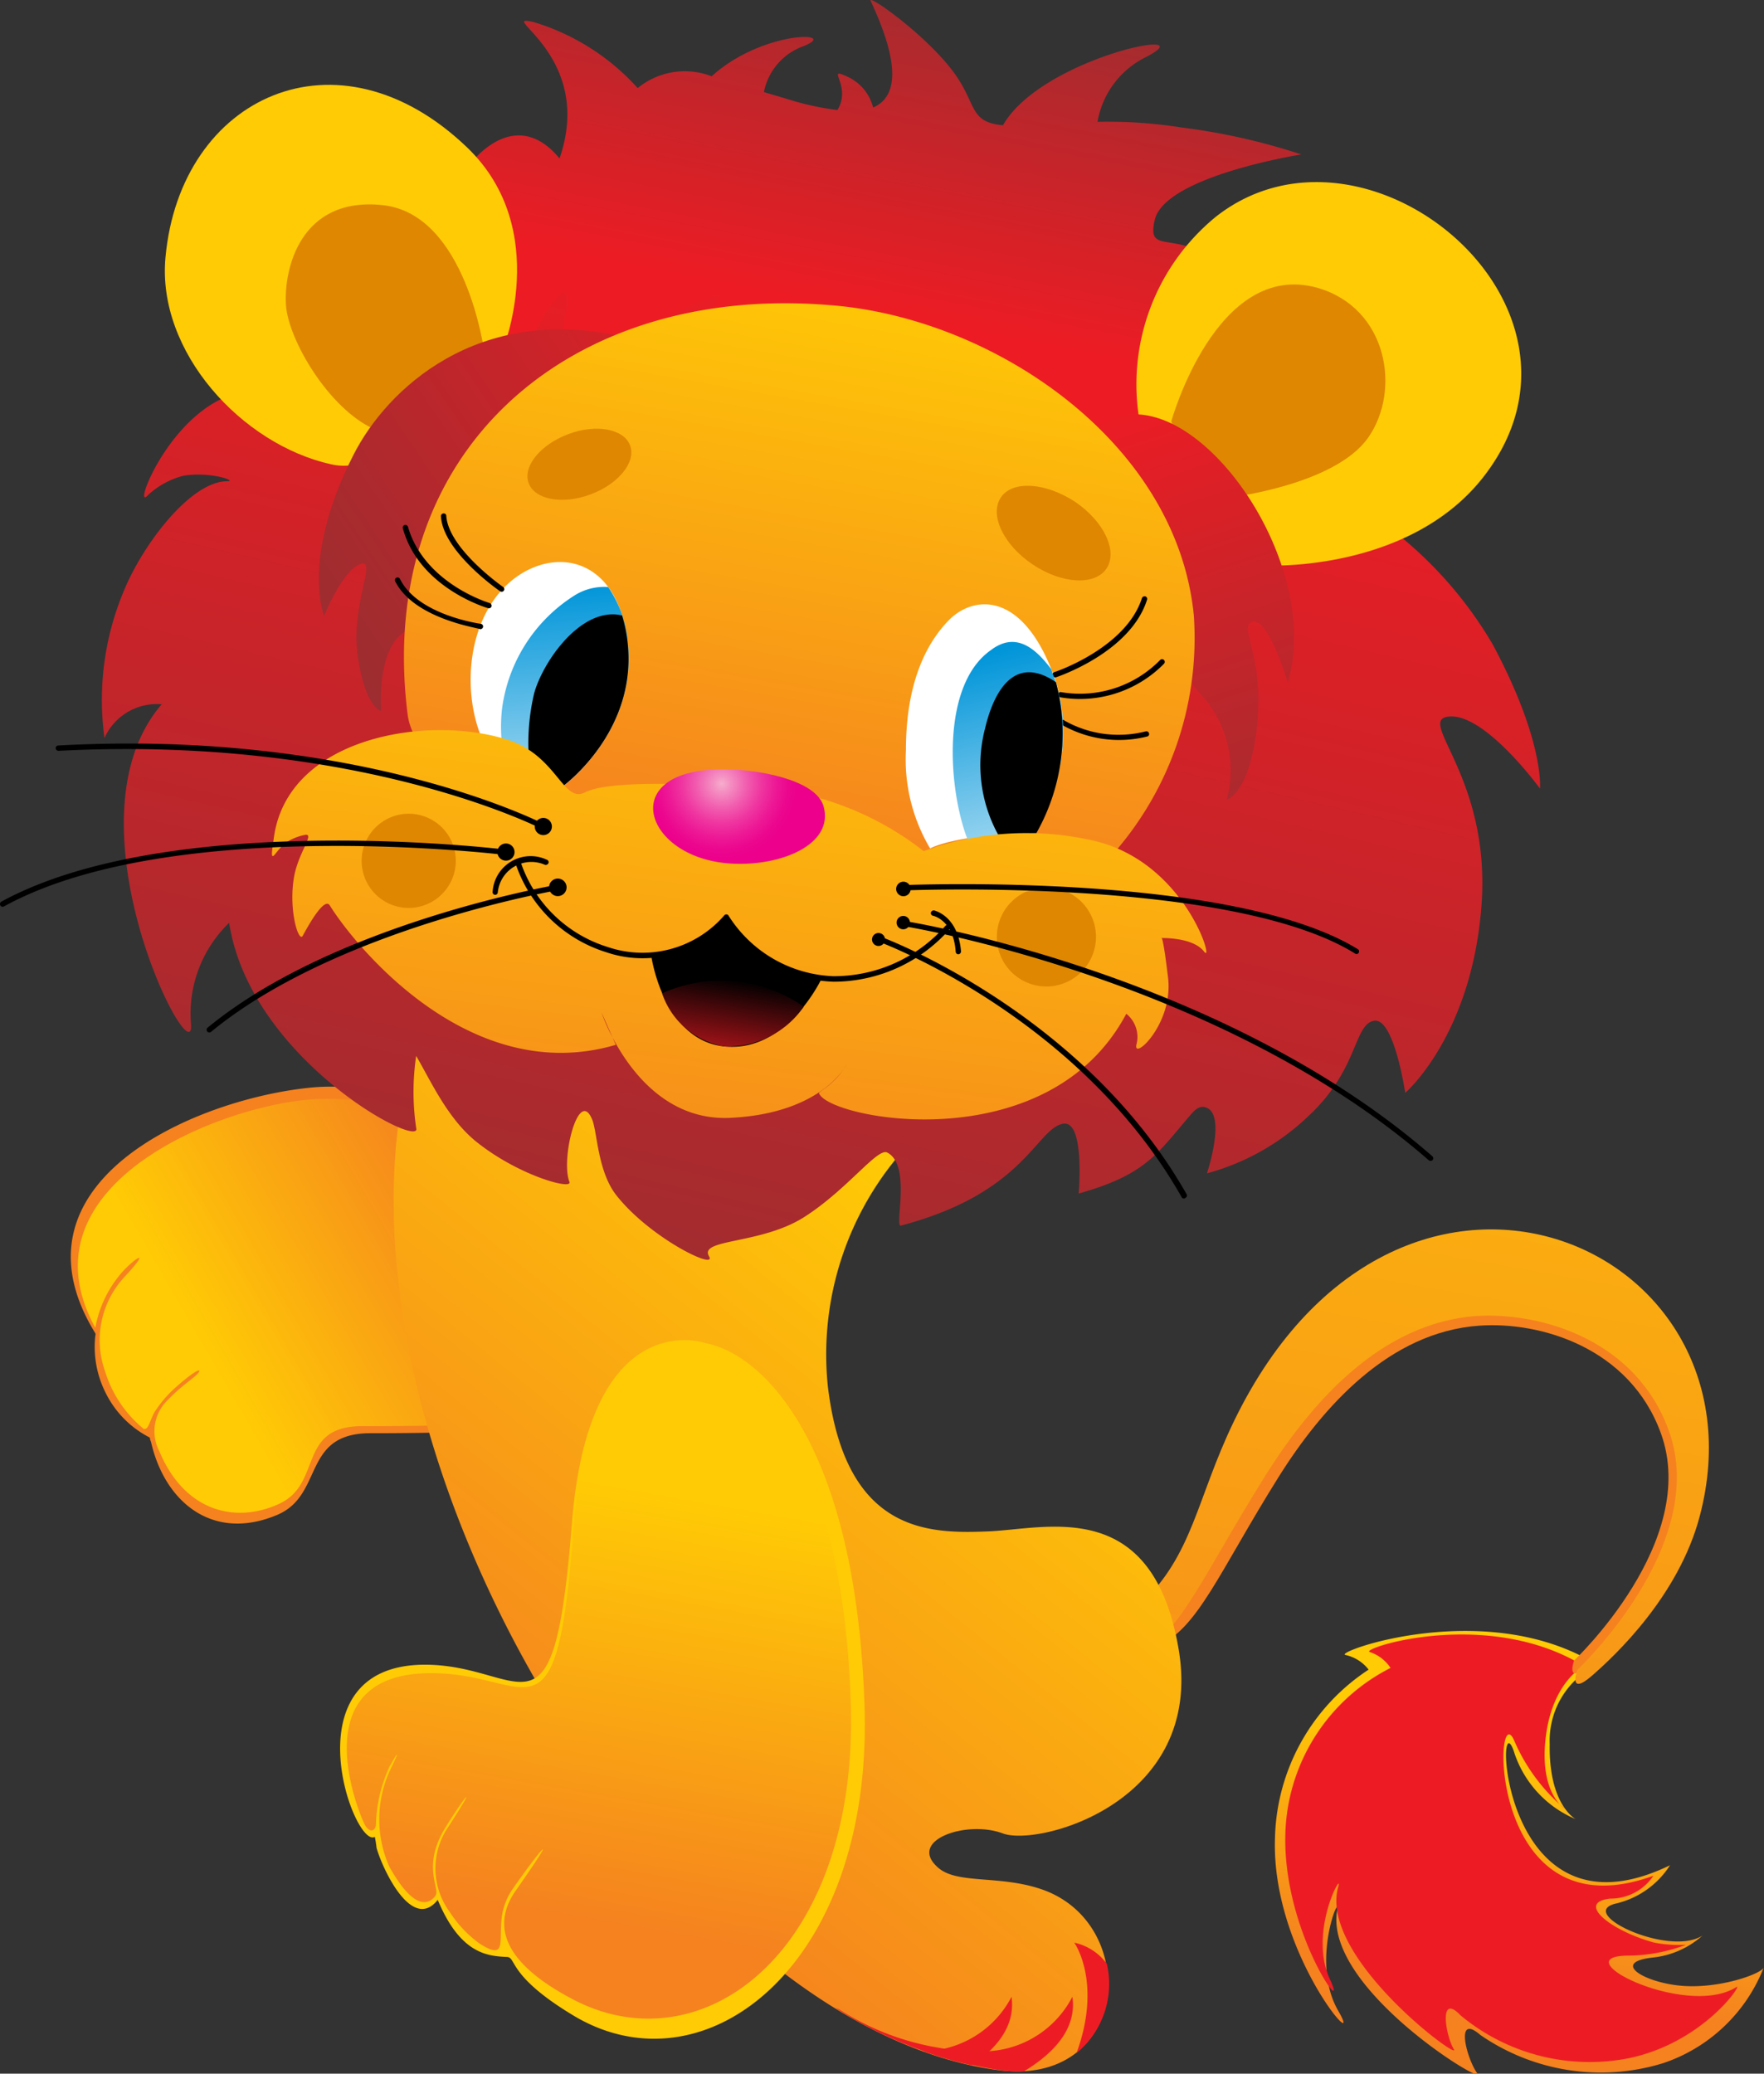 <svg xmlns="http://www.w3.org/2000/svg" xmlns:xlink="http://www.w3.org/1999/xlink" viewBox="0 0 92.53 108.76" xmlns:v="https://vecta.io/nano"><rect x="0" y="0" width="92.53" height="108.76" fill="#333333" stroke="none"/><style><![CDATA[.V{fill-rule:evenodd}.W{fill:#df8701}.X{fill:#ffcb05}]]></style><defs><linearGradient id="A" x1="78.91" y1="103.97" x2="81.17" y2="91.13" xlink:href="#P"><stop offset="0" stop-color="#f5821f"/><stop offset="1" stop-color="#ffcb05"/></linearGradient><linearGradient id="B" x1="69.14" y1="109.58" x2="83.1" y2="30.37" xlink:href="#A"/><linearGradient id="C" x1="25" y1="63.44" x2="11.07" y2="71.48" xlink:href="#A"/><linearGradient id="D" x1="27.06" y1="95.17" x2="52.03" y2="64.34" xlink:href="#A"/><linearGradient id="E" x1="29.89" y1="100.56" x2="33.85" y2="78.13" xlink:href="#A"/><linearGradient id="F" x1="48.34" y1="15.53" x2="35.81" y2="69.81" xlink:href="#P"><stop offset="0" stop-color="#ed1c24"/><stop offset="1" stop-color="#9d2d30"/></linearGradient><linearGradient id="G" x1="46.15" y1="16.44" x2="49.63" y2="-1.73" xlink:href="#F"/><linearGradient id="H" x1="59.84" y1="20.7" x2="68.09" y2="46.1" xlink:href="#F"/><linearGradient id="I" x1="41.74" y1="14.5" x2="16.38" y2="31.61" xlink:href="#F"/><linearGradient id="J" x1="39.98" y1="44.93" x2="45.44" y2="13.92" xlink:href="#A"/><linearGradient id="K" x1="29.23" y1="30.74" x2="30.39" y2="47.29" xlink:href="#P"><stop offset="0" stop-color="#0095d9"/><stop offset="1" stop-color="#fff"/></linearGradient><linearGradient id="L" x1="51.65" y1="34.29" x2="55.62" y2="50.21" xlink:href="#K"/><linearGradient id="M" x1="36.47" y1="65.88" x2="40.74" y2="31.06" xlink:href="#A"/><radialGradient id="N" cx="54.67" cy="41.1" r="3.97" gradientTransform="matrix(-1, 0, 0, 1, 92.53, 0)" xlink:href="#P"><stop offset="0" stop-color="#f6adcd"/><stop offset=".11" stop-color="#f490c2"/><stop offset=".33" stop-color="#f15daf"/><stop offset=".53" stop-color="#ef35a0"/><stop offset=".72" stop-color="#ed1895"/><stop offset=".88" stop-color="#ec068e"/><stop offset="1" stop-color="#ec008c"/></radialGradient><linearGradient id="O" x1="38.62" y1="51.35" x2="37.76" y2="56.76" xlink:href="#P"><stop offset="0"/><stop offset="1" stop-color="#ed1c24"/></linearGradient><linearGradient id="P" gradientUnits="userSpaceOnUse"/></defs><g class="V"><path d="M83.78 87.32a4.41 4.41 0 0 0-2.49 4.15c-.06 3.2 1.36 3.94 1.36 3.94a5.72 5.72 0 0 1-3.25-3.58c-1-2.82-.76 10.34 8.2 6a4.61 4.61 0 0 1-2.8 2c-2.22.48 2.73 2.83 4.5 1.69a4.64 4.64 0 0 1-2.59 1.15c-2.25.24-.47 1.31 1.48 1.48s4.11-.59 4.32-.94a8.6 8.6 0 0 1-5.27 5 11.11 11.11 0 0 1-9.59-1.48c-1.36-1.18-.71 1.25-.17 2s-8.06-4.47-7.34-8.54c.17-1-1.42 2.73.06 5.28s-3.56-3-3.32-9.13a10.86 10.86 0 0 1 4.91-8.77 2.1 2.1 0 0 0-1.22-.77c-.65-.14 7.43-3.07 13.21.52z" fill="url(#A)"/><path d="M83.08 87.38s-1.65.81-2 3.75 1 3.74 1 3.74a9.68 9.68 0 0 1-2.65-3.57c-1.09-2.53-1.49 10.28 7.3 7.08a2.71 2.71 0 0 1-2.27 1.2c-1.81.2 0 1.67 2.28 2.3a6.62 6.62 0 0 0 1.7.12 8.76 8.76 0 0 1-3 .57c-3.59 0 3 3.32 5.64 1.65.38-.25-1.7 2.91-5.64 3.73a10.59 10.59 0 0 1-8.83-2.25c-1.16-1.22-.78 1.08-.35 1.78s-7.12-4.85-6.06-8.53c.26-.91-1.59 2.38-.44 4.86s-3-3.11-2.25-8.71a10.07 10.07 0 0 1 5.43-7.62 2.09 2.09 0 0 0-1.08-.83c-.66-.15 6.14-2.4 11.22.73z" fill="#ed1c24"/><path d="M65.17 75.44c7.94-17.79 27.14-9.86 23.49 4-1 4-4.2 6.93-5.38 7.94s-.71-.29-.71-.29 6.62-6.23 4.55-11.92c-1.63-4.49-6.32-5.87-9.53-5.64-4.7.33-8.2 4.23-10.53 7.95-3.08 4.92-4.26 8-6.33 8.83-1.91.82-1-1.49-.39-2 2.94-2.48 3.16-5.14 4.83-8.87z" fill="#f5821f"/><path d="M64.36 75.33c8.39-18.78 28.64-10.41 24.8 4.19-1.1 4.18-4.44 7.32-5.68 8.39s-.75-.32-.75-.32 7-6.56 4.8-12.57c-1.72-4.74-6.67-6.2-10.06-6-5 .35-8.65 4.47-11.11 8.4-3.25 5.19-4.5 8.38-6.68 9.32-2 .87-1-1.58-.41-2.11 3.1-2.56 3.34-5.37 5.09-9.3z" fill="url(#B)"/><path d="M30.38 62.58s-7.33-6.24-14.15-5.53C10.06 57.69.17 62.08 5 69.93a.16.16 0 0 1 0 .12 5.36 5.36 0 0 0 .54 3 5.23 5.23 0 0 0 2.32 2.35c0 0 0 .09.06.22.71 3.14 3.22 5.27 6.63 3.83 2.46-1.05 1.27-4.28 4.88-4.28s8.38-.09 9.37-.53 5.37-6.7 1.58-12.06z" fill="#f5821f"/><path d="M28.12 61.58S22 56.9 15.66 57.73C10.45 58.41 1.13 62.58 5 69.64a6.07 6.07 0 0 1 1.41-2.92c.71-.78 1.53-1.27.17.2a4.88 4.88 0 0 0-1.07 5 6.29 6.29 0 0 0 2 3c.28.16.35-.47.63-.91a6.17 6.17 0 0 1 .95-1.13c1-.91 1.49-1.16 1.34-.91s-.87.66-1.6 1.43a2.27 2.27 0 0 0-.47 2.72c1.33 3.17 4 3.81 6.29 2.75s.92-4.07 4.35-4.07 8.29-.06 9.23-.48 3.5-7.64-.11-12.74z" fill="url(#C)"/><path d="M47.68 60a16.2 16.2 0 0 0-4.25 12.76c.94 7.68 5.31 7.68 8.39 7.56s8.62-1.89 10 6.15-7.33 10.4-9.22 9.69-5 .35-3.42 1.77c1 .93 3.28.38 5.54 1.19 5.15 1.86 4.51 10.33-2.32 9.46-18.62-2.38-38.86-37.44-29.3-57.33C27.29 42.54 47.68 60 47.68 60z" fill="url(#D)"/><path d="M37 70.44s-6.09-2.11-7 9.45-2.3 7.83-7 7.45c-8.17-.64-4.47 9.67-3.34 9a5.28 5.28 0 0 1 .09.57c.27 1 1.78 4.33 3.13 2.83.1-.1.06-.14.12 0 1.18 2.75 2.58 2.85 3.58 2.9.53 0 0 1 3.63 3.15 6.91 4 15.57-2.8 15.14-16.28S40.21 71.08 37 70.44z" class="X"/><path d="M36.69,71.34s-5.79-2-6.62,9-2.13,7.8-6.61,7.45c-7.88-.62-4.69,7.21-4.32,7.92.21.39.53.39.58,0a7.68,7.68,0,0,1,.72-3.07c.49-.87.48-.75.12,0a6.12,6.12,0,0,0-.14,5.26c1.37,2.46,2.14,1.91,2.42,1.53s-.76-1.53.55-3.62c1-1.62,1.79-2.55,0,.2a3.86,3.86,0,0,0,.2,4.27,6.18,6.18,0,0,0,1.57,1.66c1.43.91,1-.11,1.16-1.39a3.39,3.39,0,0,1,.52-1.4c1.38-2,2.76-3.63.22,0-1.78,2.54.63,4.51,3.16,5.8C37,108.34,45,102.24,44.63,89.44S39.78,72,36.69,71.34Z" fill="url(#E)"/><g fill="#ed1c24"><path d="M56.35 101.89s1.48 2.06.12 5.79a4.7 4.7 0 0 0 1.59-4.68 2.87 2.87 0 0 0-1.71-1.11zm-.1 2.84a5.29 5.29 0 0 1-4.82 2.86 13.88 13.88 0 0 1-7.43-2.21l-.17-.07a22 22 0 0 0 8.64 3.27 6.64 6.64 0 0 0 1.24.06c1.52-.92 2.79-2.21 2.54-3.91z"/><path d="M53.06 104.73a5.29 5.29 0 0 1-4.63 2.85 18.84 18.84 0 0 0 2.55.74c1.31-.89 2.29-2.07 2.08-3.59z"/></g><path d="M70.3,26a21.08,21.08,0,0,1,8,7.8c2.72,5.08,2.48,7.56,2.48,7.56s-2.84-3.9-4.73-3.78,2.18,3.1,1.66,9.93-4,9.81-4,9.81-.59-4-1.65-3.78-.8,2.56-3.43,5a12.33,12.33,0,0,1-5.32,3s1-3,0-3.43c-.29-.14-.53,0-.78.27-1.82,2.11-2.38,3.22-5.95,4.22,0,0,.35-3.89-.83-3.66-1.4.28-2,3.63-8.49,5.34-.37.1.57-3.16-.72-3.83-.51-.27-2.08,1.93-4.35,3.38s-5.54,1.13-5,2.06c.45.76-3.08-.94-4.86-3.2-1-1.27-1-3.39-1.28-4-.71-1.66-1.65,2.12-1.18,3.3.17.44-2.68-.33-4.9-2.12-1.49-1.21-2.35-3.13-3.14-4.49a12.94,12.94,0,0,0,0,3.78c.36,1.18-8.7-3.56-9.81-10.76a6.61,6.61,0,0,0-2,5.32c.2,2.9-6.85-10.6-1.54-16.78a3,3,0,0,0-3,1.77,14.77,14.77,0,0,1,1-7.68c1-2.47,3.52-5.79,5.44-5.79.56,0-.86-.52-2.29-.29a4.32,4.32,0,0,0-1.85,1c-.83.95.77-3.52,3.78-5,2-1,19.57-8.68,31.93-8S61.93,19.62,70.3,26Z" fill="url(#F)"/><path d="M46.54 27.33a7.24 7.24 0 0 1-1.48-5.21 22.54 22.54 0 0 1 .36-2.79 6.52 6.52 0 0 0-4.27 4.8 19.79 19.79 0 0 0-.47 5.57s-4-3.31-4-8.12 1.06-6.1 1.06-6.1A9.86 9.86 0 0 0 32.51 19c-2.3 2.9-1.83 3.32-1.83 3.32s-1.62-3.27-1-6a3.16 3.16 0 0 0 .08-.52.81.81 0 0 1 0-.29c-.19-.87-2.08 2-2.08 3.41 0 1.66-7.88-3.87-1.41-7.23C27.39 11.08 24 9.54 24 9.54c1.1-1.88 3.3-3.72 5.35-1.23C31.24 2.83 25.87.67 28 1.16a12 12 0 0 1 5.45 3.46A3.9 3.9 0 0 1 37.33 4c2.72-2.47 6.89-2.35 4.74-1.55a3.22 3.22 0 0 0-2 2.38l1.25.37a14.37 14.37 0 0 0 2.61.57c.79-1.33-.72-2.33.56-1.73a2.43 2.43 0 0 1 1.31 1.6c1.2-.52 1.51-2.09-.13-5.59-.19-.4 2.78 1.68 4.28 3.64 1.33 1.74.82 2.71 2.66 2.88C54.65 3 63.4 1.3 60.1 3a4.66 4.66 0 0 0-2.53 3.39 24.62 24.62 0 0 1 4.43.3 33.09 33.09 0 0 1 6.26 1.41s-7.16 1.13-7.69 3.44 1.82-.34 5 4a14 14 0 0 1 2.36 9.57c-2.83-6.63-7.51-7.77-8.28-6.4-.45.79 1.41 4.81 2 6.84.18.68.75 3 .51 3.07s-1-2.05-1.33-2.39a49.41 49.41 0 0 0-4.91-5.19c-2.63-1.94-7.01-2.37-9.38 6.29z" fill="url(#G)"/><path d="M66.52 29.66S74 30 77.87 24.94C84.73 16 71.65 5.22 63.8 11.35a11.35 11.35 0 0 0-4 10.87c.67 2.96 1.2-2.6 6.72 7.44z" class="X"/><path d="M61.44 22.1s2.36-8.51 7.68-7c3.66 1.06 4.39 5.36 2.65 7.85s-7.26 3.14-7.26 3.14-2.83-3.04-3.07-3.99z" class="W"/><path d="M26.34 18.44s2.66-6.38-1.83-10.7C17.71 1.21 9.45 5.06 8.68 13.5c-.46 4.95 4 9.81 8.68 10.85 3.19.71 3.64-3.55 8.98-5.91z" class="X"/><path d="M25.4 18.44s-.95-7.21-5.32-7.68S14.88 14.18 15 16s2.24 5.43 4.61 6.5 2.71-2.05 5.79-4.06z" class="W"/><path d="M67.55 35.81s-1-3.38-1.83-3.2.59 1.66.23 5.33-1.6 4-1.6 4a5.87 5.87 0 0 0-1.3-5.45c-2.25-2.37-6.68-12.73-6.68-12.73 4.11-6.7 13.37 4.73 11.18 12.05z" fill="url(#H)"/><path d="M18.55 23.84C15.76 29.29 17 32.31 17 32.31s.94-2.37 1.89-2.72-.53 2.13-.12 4.86S20 37.29 20 37.29s-.42-4.56 2.36-4.45 10.39-15.17 10.39-15.17c-7.7-1.77-12.46 2.75-14.2 6.17z" fill="url(#I)"/><path d="M62.62 32.26a17.13 17.13 0 0 1-4.13 12.41c-1.42 1.42-14.42 3.9-21.16 2.6s-15.48-6-15.95-9.81C19.66 23.67 29.81 14.89 43.48 16c8.52.62 18.23 7.1 19.14 16.26z" fill="url(#J)"/><path d="M54.31 43.7s2.56-4.12.9-8.44-4.2-4-5.44-2.73-2.25 3.38-2.25 6.82a9.13 9.13 0 0 0 1.27 5.15s1.29-.75 5.52-.8zm-24.84-2.41s3.93-2.81 3.46-7.5c-.44-4.31-3.44-5.1-5.68-3.64-2.77 1.82-3.18 6.23-1.78 9 0 .01 2.16-.64 4 2.14z" fill="#fff"/><path d="M31.9 30.79a2.91 2.91 0 0 0-1.73.42 8.3 8.3 0 0 0-3.84 6 8.53 8.53 0 0 0 0 1.82l.21.06a4.28 4.28 0 0 1 2.82 2l.12.16c.2-.14 3.92-2.93 3.46-7.49a6 6 0 0 0-1.04-2.97z" fill="url(#K)"/><path d="M32.63 32.28c-2.12-.5-4.14 2.39-4.61 4.08a11.37 11.37 0 0 0-.29 3.21 5 5 0 0 1 1.62 1.55l.12.16c.2-.14 3.92-2.93 3.46-7.49a7.91 7.91 0 0 0-.3-1.51z"/></g><path d="M26.22 31a.14.14 0 0 0 .19 0 .14.14 0 0 0 0-.2s-2.88-2-3-3.74a.13.13 0 0 0-.15-.13.14.14 0 0 0-.13.15c.1 1.86 3.08 3.92 3.09 3.92zm-.61.9a.14.14 0 0 0 .17-.09.15.15 0 0 0-.09-.18s-3.42-1-4.29-4a.15.15 0 0 0-.17-.1.15.15 0 0 0-.1.18c.87 3.16 4.47 4.19 4.48 4.19zm-.43 1.1a.15.15 0 0 0 .16-.12.14.14 0 0 0-.11-.16s-3.31-.44-4.25-2.36a.14.14 0 1 0-.25.13c1.01 2 4.44 2.45 4.45 2.51zm30.13 2.25c-.075.025-.115.105-.09.18s.105.115.18.09c0 0 3.89-1.27 4.77-4.07a.14.14 0 0 0-.09-.17.15.15 0 0 0-.18.09c-.84 2.63-4.57 3.88-4.59 3.88zm5.75-.44c.052-.058.048-.148-.01-.2s-.148-.048-.2.01a5.88 5.88 0 0 1-5.2 1.68.14.14 0 0 0-.16.12.13.13 0 0 0 .11.15 6.18 6.18 0 0 0 5.46-1.76zm-.89 3.82a.13.13 0 0 0 .1-.17.14.14 0 0 0-.17-.1 5.76 5.76 0 0 1-4.27-.57.13.13 0 0 0-.19 0 .14.14 0 0 0 0 .19 6.05 6.05 0 0 0 4.53.65z"/><g class="V"><path d="M55.15,35.11c-.85-1.14-1.89-2-3.19-1-2.61,1.85-2.23,7.27-1.21,9.91a24,24,0,0,1,3.56-.27s2.56-4.12.9-8.44Z" fill="url(#L)"/><path d="M55.39 35.78c-2.22-1.51-3.28.56-3.72 2.43a7.59 7.59 0 0 0 .69 5.57l2-.08a10.58 10.58 0 0 0 1.03-7.92z"/><path d="M56.38 26.31c-1.53-1-3.27-1.13-3.88-.22s.13 2.48 1.66 3.51 3.27 1.13 3.88.22-.13-2.48-1.66-3.51zm-26.57-3.54c-1.47.55-2.4 1.7-2.08 2.57s1.78 1.14 3.25.59 2.4-1.7 2.07-2.57-1.78-1.14-3.24-.59z" class="W"/><path d="M38.16 41.25s-6-.46-7.48.31c-1.16.6-1.47-2-4.15-2.79-4.15-1.28-11.41-.11-12.16 5.13-.07.53-.16 1-.06 1s.32-.45.74-.74a2.79 2.79 0 0 1 1-.38c.43 0-.44 1-.64 2.3-.27 1.7.26 3.38.47 3S17 47 17.3 47.49c1.3 2.09 7.32 9.57 15 7.31l-.74-1.68s1.89 5.74 6.74 5.51 6.1-2.79 6.1-2.79a3.66 3.66 0 0 1-.72.9c-.33.32-.73.55-.72.59.44 1.36 12 3.61 16.12-4.16a1.56 1.56 0 0 1 .53 1.62c-.19.87 1.95-1.08 1.66-3.51s-.36-2.08-.36-2.08 1.66-.06 2.25.71-1-4.86-6-5.86a15.78 15.78 0 0 0-8.71.59 16 16 0 0 0-10.29-3.39z" fill="url(#M)"/><path d="M38.37 40.37c-6.13-.3-4.77 4.62-.06 4.92 2.65.17 5.45-1 4.89-3-.42-1.47-3.7-1.92-4.83-1.92z" fill="url(#N)"/><path d="M43.12 51.28s-1.79 3.9-5.07 3.61-3.89-4.77-3.89-4.77a6.76 6.76 0 0 0 2-.59 6.33 6.33 0 0 0 1.88-1.45 7.49 7.49 0 0 0 2.45 2.36 5.67 5.67 0 0 0 2.63.84z"/><path d="M42.16 52.8a4.85 4.85 0 0 1-4.11 2.09 4.17 4.17 0 0 1-3.32-2.79 7.55 7.55 0 0 1 7.43.7z" fill="url(#O)"/><path d="M54.89 51.74a2.6 2.6 0 1 1 2.6-2.6 2.61 2.61 0 0 1-2.6 2.6zm-33.45-4.12a2.47 2.47 0 1 1 2.47-2.47 2.48 2.48 0 0 1-2.47 2.47z" class="W"/><path d="M28.5 43.8a.45.45 0 1 1 .389-.675.45.45 0 0 1-.39.675zM47.45 47a.38.38 0 1 1 .318-.375.38.38 0 0 1-.319.375z"/></g><path d="M49 47.75a.16.16 0 0 0-.17.11.14.14 0 0 0 .11.17s1.08.21 1.19 1.89a.14.14 0 0 0 .15.13.15.15 0 0 0 .13-.15C50.25 48 49 47.76 49 47.75zm-20.41-2.39a.16.16 0 0 0 .18-.09.14.14 0 0 0-.09-.18 2 2 0 0 0-2.84 1.68.13.13 0 1 0 .27.05 1.77 1.77 0 0 1 2.48-1.46zm18.9 1.06a.14.14 0 0 0-.13.15.12.12 0 0 0 .14.13S64.6 46 71.06 50a.14.14 0 0 0 .19 0 .15.15 0 0 0 0-.2c-6.58-4.09-23.71-3.38-23.76-3.38zm-19.06-2.94a.13.13 0 0 0 .18-.06.14.14 0 0 0-.06-.19s-9.62-5-25.49-4.13a.14.14 0 0 0-.14.14.15.15 0 0 0 .15.14c15.8-.83 25.33 4.09 25.36 4.1z"/><path d="M49.79 48.76a.15.15 0 0 0 0-.2.14.14 0 0 0-.2 0 7.79 7.79 0 0 1-5.89 2.64 6.81 6.81 0 0 1-5.5-3.2.14.14 0 0 0-.2 0h0 0a5.67 5.67 0 0 1-6.12 1.67 7 7 0 0 1-4.59-4.52.13.13 0 0 0-.17-.1.14.14 0 0 0-.1.17 7.3 7.3 0 0 0 4.77 4.72 5.92 5.92 0 0 0 6.3-1.62 7 7 0 0 0 5.64 3.17 8.12 8.12 0 0 0 6.06-2.73z"/><path d="M47.38 48.74a.35.35 0 1 1 0-.7.35.35 0 1 1 0 .7z" class="V"/><path d="M47.52 48.32a.13.13 0 0 0-.16.11.14.14 0 0 0 .11.16c.05 0 16.51 2.71 27.47 12.26a.15.15 0 0 0 .2 0 .14.14 0 0 0 0-.2C64.1 51 47.57 48.32 47.52 48.32z"/><path d="M46.14 49.61a.34.34 0 0 1-.342-.522.34.34 0 0 1 .624.187.34.34 0 0 1-.282.335z" class="V"/><path d="M46.25 49.15a.15.15 0 0 0-.19.08.14.14 0 0 0 .09.18S56.62 53.3 62 62.82a.13.13 0 0 0 .19 0 .13.13 0 0 0 .05-.19c-5.43-9.56-15.96-13.47-15.99-13.48z"/><path d="M26.54 45.14a.45.45 0 1 1 .39-.225.45.45 0 0 1-.39.225zM29.27 47a.46.46 0 1 1 .45-.46.46.46 0 0 1-.45.46z" class="V"/><path d="M26.48 44.84a.15.15 0 0 0 .15-.13.13.13 0 0 0-.12-.15C26.46 44.55 9 42.42.07 47.29c-.069.039-.094.126-.055.195s.126.094.195.055c8.79-4.83 26.22-2.71 26.27-2.7zm2.72 1.86a.14.14 0 0 0 .12-.16.15.15 0 0 0-.17-.12s-11.61 2-18.26 7.48c-.061.05-.07.139-.02.2s.139.07.2.02c6.59-5.42 18.1-7.41 18.13-7.42z"/></svg>